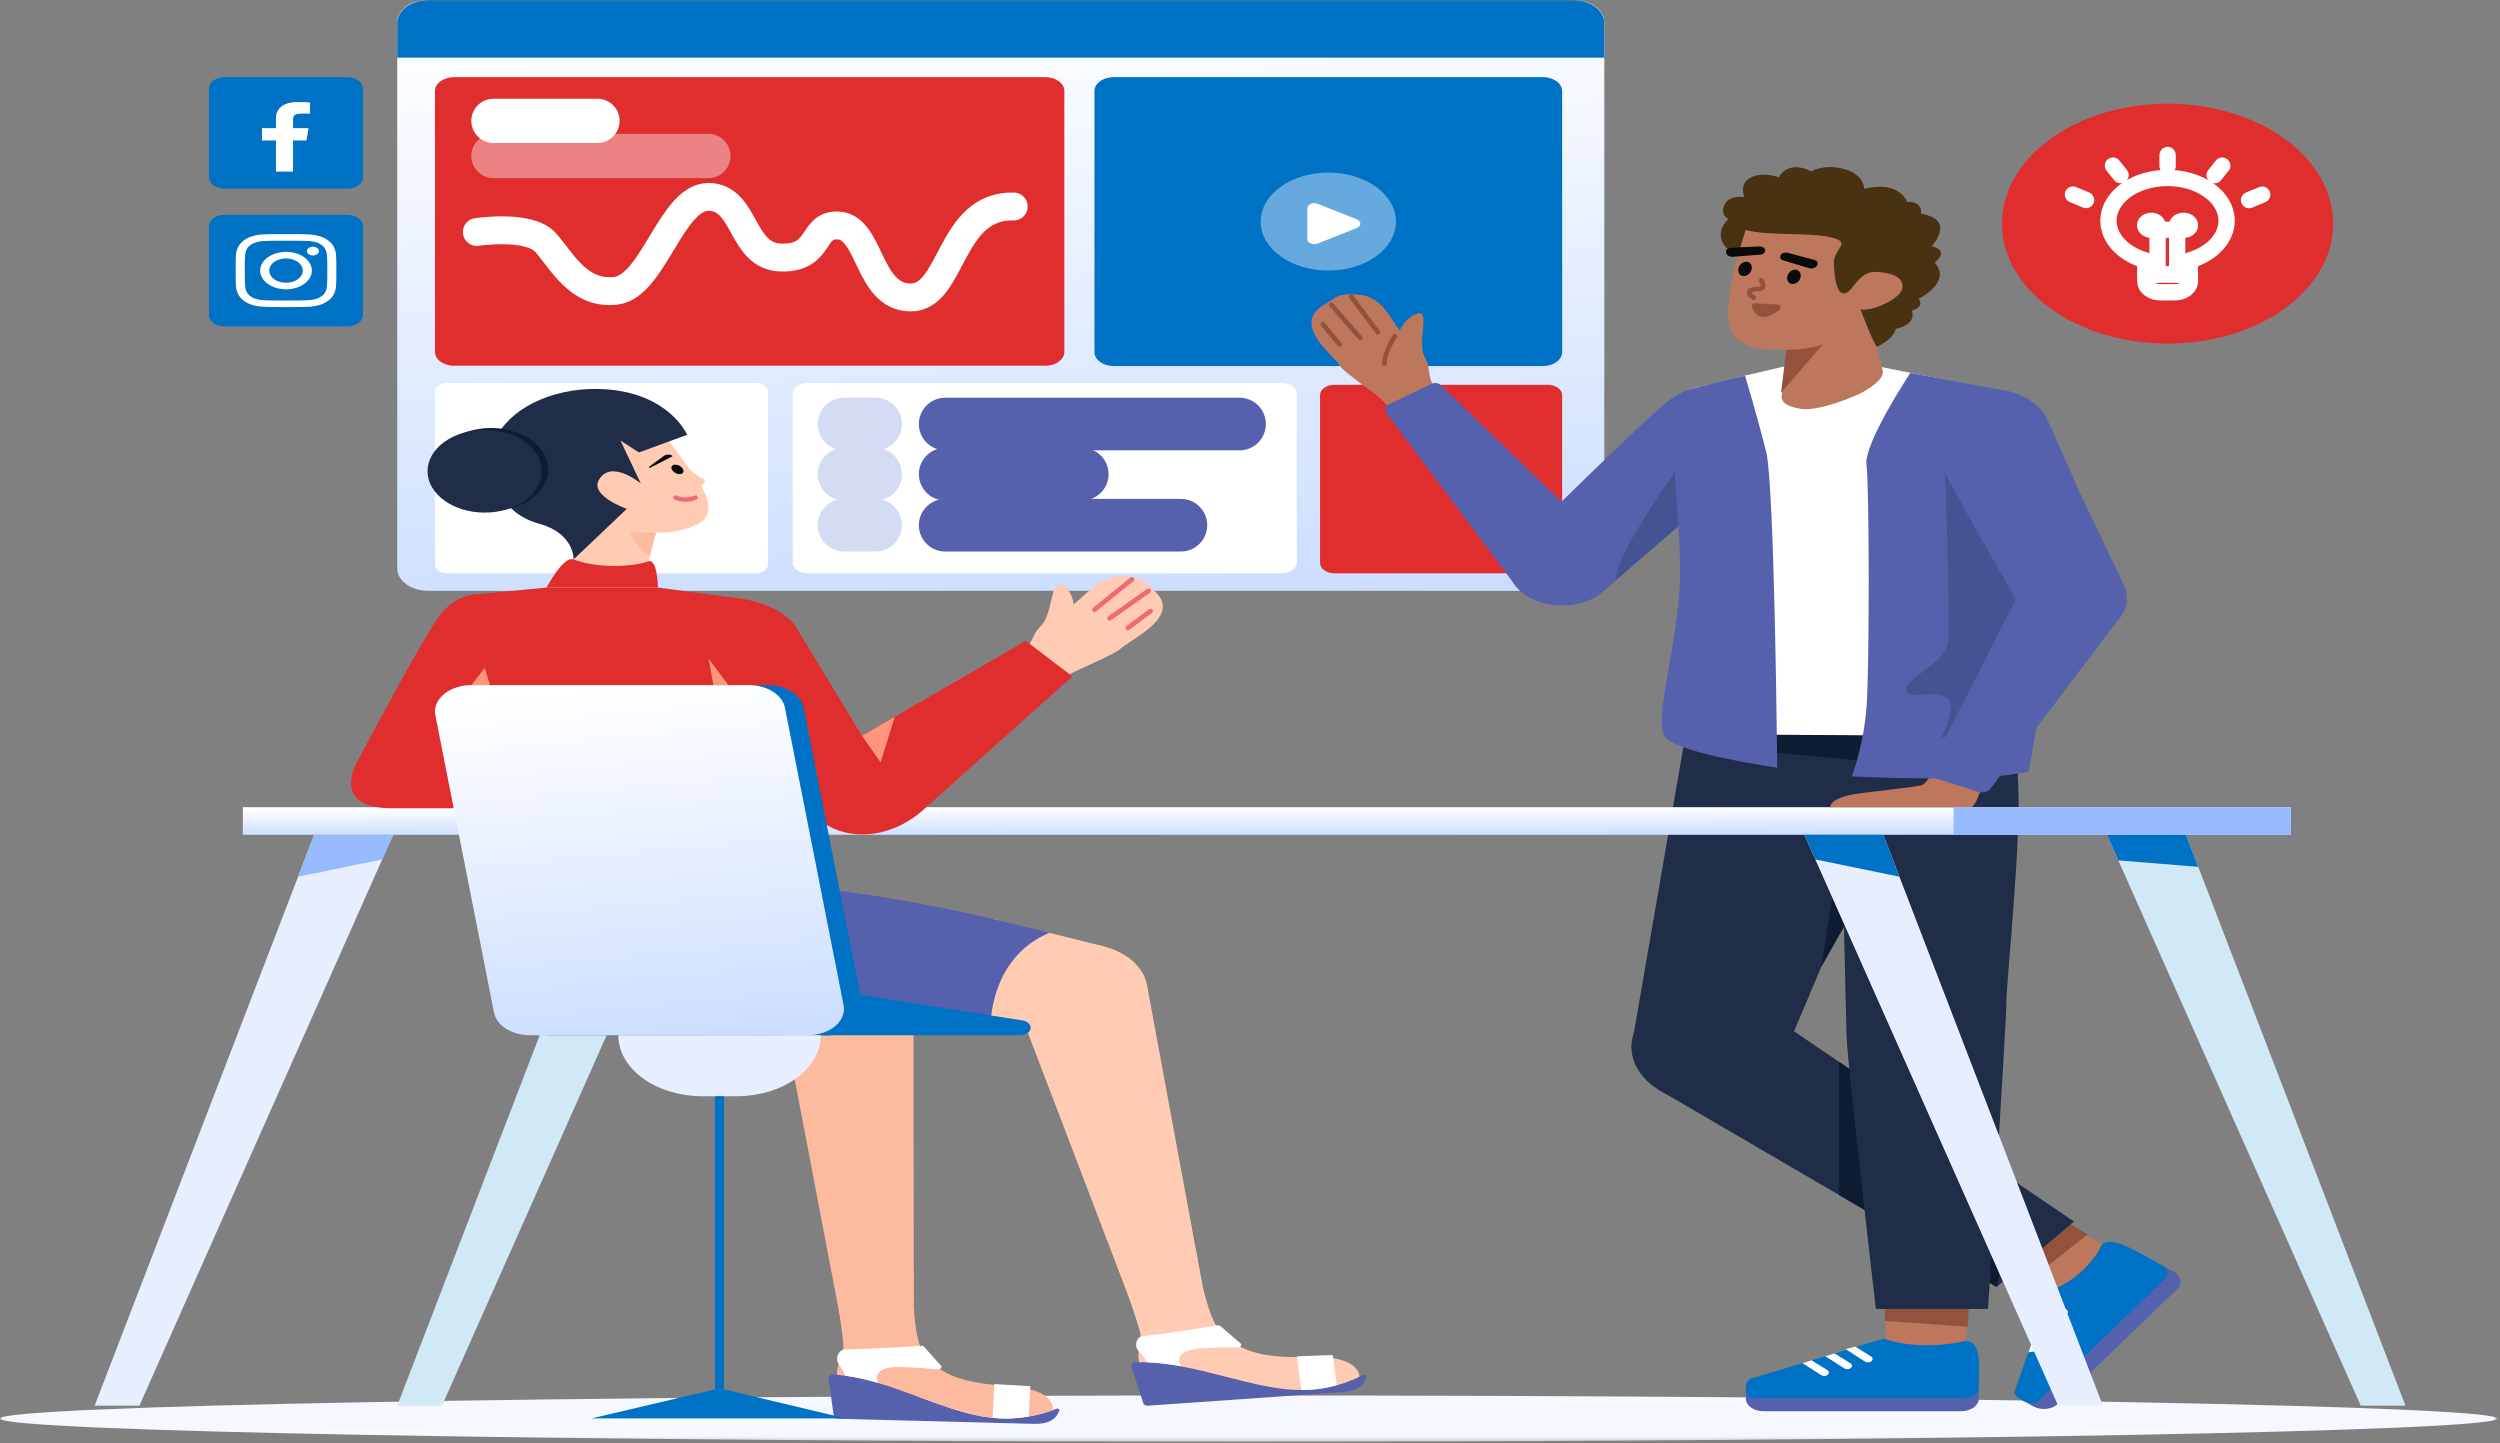 <svg width="570" height="329" viewBox="0 0 570 329" fill="none" xmlns="http://www.w3.org/2000/svg">
<rect x="0" y="0" width="570" height="329" fill="#808080" stroke="none"/>
<mask id="mask0_413_16022" style="mask-type:luminance" maskUnits="userSpaceOnUse" x="0" y="0" width="570" height="329">
<path d="M569.35 0H0V328.698H569.35V0Z" fill="white"/>
</mask>
<g mask="url(#mask0_413_16022)">
<path d="M284.674 328.698C441.897 328.698 569.35 326.34 569.35 323.43C569.35 320.521 441.897 318.162 284.674 318.162C127.453 318.162 0 320.521 0 323.43C0 326.34 127.453 328.698 284.674 328.698Z" fill="#F5F8FF"/>
<path d="M358.759 0H97.595C93.716 0 90.571 2.278 90.571 5.088V129.608C90.571 132.418 93.716 134.696 97.595 134.696H358.759C362.639 134.696 365.784 132.418 365.784 129.608V5.088C365.784 2.278 362.639 0 358.759 0Z" fill="url(#paint0_linear_413_16022)"/>
<path d="M352.901 87.729H304.239C302.434 87.729 300.971 88.789 300.971 90.096V128.347C300.971 129.655 302.434 130.715 304.239 130.715H352.901C354.706 130.715 356.169 129.655 356.169 128.347V90.096C356.169 88.789 354.706 87.729 352.901 87.729Z" fill="#E02E2E"/>
<path d="M172.325 87.326H101.942C100.413 87.326 99.174 88.224 99.174 89.331V128.71C99.174 129.817 100.413 130.715 101.942 130.715H172.325C173.853 130.715 175.092 129.817 175.092 128.71V89.331C175.092 88.224 173.853 87.326 172.325 87.326Z" fill="white"/>
<path d="M292.26 87.326H184.15C182.269 87.326 180.745 88.431 180.745 89.793V128.248C180.745 129.61 182.269 130.715 184.15 130.715H292.26C294.14 130.715 295.665 129.61 295.665 128.248V89.793C295.665 88.431 294.14 87.326 292.26 87.326Z" fill="white"/>
<path d="M351.8 17.592H253.907C251.494 17.592 249.538 19.009 249.538 20.757V80.291C249.538 82.039 251.494 83.456 253.907 83.456H351.8C354.213 83.456 356.169 82.039 356.169 80.291V20.757C356.169 19.009 354.213 17.592 351.8 17.592Z" fill="#0072C6"/>
<path d="M230.252 151.593C236.236 146.805 234.54 145.523 237.345 142.696C240.1 139.939 239.493 131.822 242.123 133.369C244.753 134.915 244.768 137.822 244.768 137.822C247.656 135.57 251.104 131.103 256.147 131.395C261.191 131.687 261.257 132.87 263.474 134.985C269.352 140.671 257.814 145.698 255.42 147.958C253.894 149.369 244.925 152.928 243.759 153.843L238.761 157.104L230.252 151.593Z" fill="#FFCCB3"/>
<path d="M249.538 139.006L258.073 132.105" stroke="#EF6A77" stroke-width="1.078" stroke-linecap="round"/>
<path d="M252.998 140.961L261.887 134.696" stroke="#EF6A77" stroke-width="1.078" stroke-linecap="round"/>
<path d="M257.144 143.176L262.307 139.344" stroke="#EF6A77" stroke-width="1.078" stroke-linecap="round"/>
<path d="M140.631 190.334L90.571 320.498H100.768L158.63 190.334H140.631Z" fill="#D1E8F7"/>
<path d="M140.631 190.334L136.956 199.89L156.136 195.945L158.63 190.334H140.631Z" fill="#0072C6"/>
<path d="M496.339 293.974L469.22 320.087C468.583 320.702 467.631 321.109 466.582 321.216C465.528 321.324 464.458 321.125 463.613 320.662L461.093 319.29L493.027 288.539L495.547 289.91C496.398 290.373 496.954 291.061 497.104 291.823C497.254 292.586 496.981 293.359 496.339 293.974Z" fill="#5661AE"/>
<path d="M470.761 278.683L480.535 284.439L470.605 295.541L459.579 289.447L470.761 278.683Z" fill="#BC775C"/>
<path d="M475.099 281.488L462.923 291.109L459.959 289.416L471.365 279.266L475.099 281.488Z" fill="#93523E" stroke="#93523E"/>
<path d="M479.224 283.725C479.224 283.725 476.48 290.719 467.433 294.302L459.263 317.437C459.526 318.765 461.575 319.618 462.934 319.934C463.233 320.002 463.554 320.001 463.854 319.931C464.153 319.862 464.41 319.726 464.597 319.544L493.589 291.63C494.07 291.164 494.284 290.579 494.183 290.001C494.076 289.424 493.664 288.898 493.027 288.539C490.497 287.1 486.607 284.932 484.927 284.188C482.322 283.037 480.471 282.771 479.224 283.725Z" fill="#0072C6"/>
<path d="M465.544 299.099L470.194 298.377C470.365 298.35 470.541 298.355 470.707 298.389C470.873 298.424 471.023 298.487 471.151 298.575C471.274 298.662 471.371 298.77 471.424 298.89C471.478 299.009 471.488 299.137 471.456 299.261C471.419 299.412 471.322 299.553 471.173 299.663C471.023 299.773 470.836 299.849 470.627 299.879L464.918 300.714L465.544 299.099Z" fill="white"/>
<path d="M464.448 302.765L469.07 302.034C469.241 302.008 469.418 302.012 469.584 302.047C469.749 302.081 469.905 302.145 470.028 302.232C470.156 302.32 470.247 302.428 470.301 302.547C470.354 302.667 470.365 302.795 470.338 302.918C470.301 303.07 470.199 303.21 470.049 303.321C469.905 303.431 469.712 303.507 469.503 303.537L463.875 304.383L464.448 302.765Z" fill="white"/>
<path d="M463.035 306.756L467.609 306.016C467.781 305.99 467.957 305.994 468.123 306.028C468.289 306.063 468.444 306.127 468.567 306.214C468.69 306.301 468.786 306.409 468.84 306.529C468.893 306.649 468.904 306.776 468.872 306.9C468.835 307.052 468.738 307.192 468.588 307.302C468.439 307.413 468.251 307.488 468.043 307.518L462.479 308.331L463.035 306.756Z" fill="white"/>
<path d="M377.822 248.251L455.219 293.418L472.874 278.514L405.203 232.528L377.822 248.251Z" fill="#1F2D49"/>
<path d="M419.335 242.131V272.478L455.219 293.418L460.371 270.017L419.335 242.131Z" fill="#0D1B33"/>
<path d="M384.69 165.216L371.968 238.699H407.538L438.436 165.584L384.69 165.216Z" fill="#1F2D49"/>
<path d="M415.232 220.495L421.206 184.04H435.895L415.232 220.495Z" fill="#0D1B33"/>
<path d="M447.162 321.758H402.05C400.987 321.758 399.967 321.452 399.216 320.908C398.465 320.363 398.042 319.625 398.042 318.855V316.574H451.169V318.855C451.169 319.625 450.746 320.363 449.997 320.908C449.243 321.452 448.226 321.758 447.162 321.758Z" fill="#5661AE"/>
<path d="M448.654 297.758L448.184 306.878L429.962 307.802L430.06 297.758H448.654Z" fill="#BC775C"/>
<path d="M448.173 301.958L430.235 300.692L430.321 297.959L448.376 298.459L448.173 301.958Z" fill="#93523E" stroke="#93523E"/>
<path d="M448.184 305.69C448.184 305.69 438.816 308.304 429.425 305.222L398.988 314.4C397.678 315.349 397.969 317.047 398.439 318.025C398.543 318.24 398.738 318.425 398.994 318.556C399.251 318.687 399.557 318.756 399.871 318.755H448.093C448.901 318.756 449.671 318.527 450.249 318.119C450.821 317.711 451.153 317.156 451.169 316.573C451.233 314.241 451.287 310.688 451.099 309.267C450.805 307.069 449.981 305.835 448.184 305.69Z" fill="#0072C6"/>
<path d="M422.995 307.011L426.586 309.268C426.717 309.351 426.818 309.456 426.881 309.573C426.943 309.69 426.965 309.817 426.944 309.942C426.922 310.067 426.859 310.186 426.759 310.289C426.66 310.392 426.526 310.475 426.372 310.532C426.182 310.602 425.967 310.629 425.757 310.609C425.545 310.589 425.347 310.524 425.188 310.422L420.837 307.619L422.995 307.011Z" fill="white"/>
<path d="M418.29 308.58L421.877 310.818C422.008 310.901 422.109 311.005 422.172 311.122C422.234 311.24 422.255 311.366 422.234 311.491C422.213 311.616 422.15 311.735 422.05 311.838C421.95 311.942 421.817 312.025 421.662 312.082C421.472 312.152 421.258 312.179 421.047 312.159C420.836 312.139 420.638 312.074 420.478 311.971L416.162 309.222L418.29 308.58Z" fill="white"/>
<path d="M413.04 310.163L416.605 312.365C416.736 312.448 416.837 312.552 416.9 312.669C416.962 312.787 416.983 312.914 416.962 313.039C416.941 313.163 416.878 313.282 416.778 313.386C416.678 313.489 416.545 313.572 416.39 313.629C416.2 313.699 415.986 313.726 415.775 313.706C415.564 313.686 415.366 313.621 415.207 313.518L410.967 310.788L413.04 310.163Z" fill="white"/>
<path d="M460.018 165.584C459.723 169.311 459.723 173.046 460.018 176.773C461.2 188.818 457.418 223.994 457.45 228.622C457.477 233.251 453.271 298.444 453.271 298.444H427.696C427.696 298.444 421.159 242.416 421.008 236.004C420.857 229.592 419.335 165.848 419.335 165.848L460.018 165.584Z" fill="#1F2D49"/>
<path d="M383.92 169.665L460.018 176.773V165.584L384.314 167.387L383.92 169.665Z" fill="#0D1B33"/>
<path d="M389.753 251.581C399.576 251.581 407.538 245.814 407.538 238.699C407.538 231.584 399.576 225.816 389.753 225.816C379.931 225.816 371.968 231.584 371.968 238.699C371.968 245.814 379.931 251.581 389.753 251.581Z" fill="#1F2D49"/>
<path d="M522.292 184.04H55.367V190.334H522.292V184.04Z" fill="url(#paint1_linear_413_16022)"/>
<path fill-rule="evenodd" clip-rule="evenodd" d="M279.424 313.873C272.525 312.107 265.414 310.286 258.859 310.624C258.71 310.631 258.567 310.662 258.437 310.713C258.307 310.764 258.194 310.836 258.106 310.922C258.018 311.008 257.956 311.107 257.926 311.212C257.896 311.317 257.898 311.426 257.931 311.53L260.677 319.931C260.733 320.104 260.874 320.256 261.074 320.36C261.274 320.463 261.518 320.511 261.763 320.494L306.334 317.376C309.62 317.147 311.206 315.737 311.441 313.794C311.448 313.728 311.427 313.661 311.383 313.602C311.339 313.543 311.272 313.496 311.19 313.464C311.109 313.432 311.017 313.418 310.925 313.423C310.833 313.428 310.745 313.453 310.671 313.494C305.753 316.165 299.587 317.336 293.492 316.757C289.091 316.347 284.311 315.123 279.424 313.873Z" fill="#5661AE"/>
<path fill-rule="evenodd" clip-rule="evenodd" d="M255.313 289.634C255.313 289.634 259.911 302.835 260.04 304.252C260.051 305.039 259.982 305.826 259.834 306.606C259.628 308.008 259.4 309.57 259.744 310.594C266.051 310.452 272.835 312.188 279.425 313.874C284.311 315.124 289.09 316.347 293.491 316.757C299.292 317.308 305.169 316.276 309.976 313.859C309.775 311.449 306.619 309.417 300.797 309.458C290.36 309.531 284.585 309.395 278.827 304.305C274.736 300.688 272.762 285.43 272.762 285.43L255.313 289.634Z" fill="#FFCCB3"/>
<path fill-rule="evenodd" clip-rule="evenodd" d="M277.496 302.197C275.573 302.523 267.923 303.795 260.458 304.675C259.008 304.847 258.548 307.016 259.644 308.095C260.4 308.892 261.066 309.732 261.634 310.607C264.235 310.718 266.813 311.024 269.326 311.52C268 309.462 269.418 308.115 272.152 307.628C274.311 307.244 279.52 307.178 282.217 307.171C282.366 307.171 282.51 307.14 282.635 307.081C282.759 307.023 282.858 306.94 282.92 306.843C282.981 306.745 283.003 306.637 282.982 306.53C282.962 306.424 282.899 306.324 282.803 306.243L278.264 302.381C278.172 302.302 278.051 302.243 277.915 302.21C277.78 302.178 277.635 302.174 277.496 302.197Z" fill="white"/>
<path fill-rule="evenodd" clip-rule="evenodd" d="M304.794 315.822C300.021 317.162 296.683 316.883 296.683 316.883L295.665 309.248L303.878 308.949L304.794 315.822Z" fill="white"/>
<path d="M250.971 236.373C258.888 234.653 263.381 228.61 261.006 222.876C258.632 217.141 250.289 213.887 242.372 215.607C234.455 217.327 229.962 223.37 232.337 229.104C234.711 234.839 243.054 238.093 250.971 236.373Z" fill="#FFCCB3"/>
<path d="M251.1 215.635L226.291 209.483L214.743 232.016L246.838 236.063L251.1 215.635Z" fill="#FFCCB3"/>
<path d="M261.506 224.551L274.101 292.722L257.763 296.816L233.066 232.09L261.506 224.551Z" fill="#FFCCB3"/>
<path fill-rule="evenodd" clip-rule="evenodd" d="M209.774 318.599C203.256 316.19 196.539 313.706 189.979 313.414C189.831 313.407 189.683 313.423 189.545 313.462C189.407 313.501 189.282 313.561 189.178 313.637C189.076 313.714 188.997 313.807 188.948 313.908C188.899 314.009 188.881 314.117 188.895 314.224L190.087 322.814C190.111 322.99 190.223 323.155 190.403 323.277C190.581 323.398 190.815 323.469 191.061 323.475L235.81 324.643C239.11 324.729 240.938 323.483 241.526 321.58C241.544 321.514 241.536 321.447 241.503 321.384C241.469 321.322 241.411 321.268 241.337 321.229C241.262 321.189 241.173 321.167 241.081 321.163C240.989 321.159 240.897 321.175 240.817 321.208C235.455 323.387 229.13 323.959 223.193 322.802C218.906 321.975 214.39 320.306 209.774 318.599Z" fill="#5661AE"/>
<path fill-rule="evenodd" clip-rule="evenodd" d="M190.286 292.269C190.286 292.269 192.441 305.794 192.311 307.211C192.178 307.992 191.967 308.765 191.678 309.524C191.219 310.894 190.708 312.421 190.862 313.469C197.14 313.931 203.548 316.3 209.774 318.601C214.39 320.307 218.905 321.975 223.192 322.802C228.843 323.903 234.856 323.44 240.061 321.505C240.301 319.096 237.543 316.78 231.763 316.264C221.405 315.34 215.704 314.654 210.924 309.058C207.527 305.082 208.348 289.768 208.348 289.768L190.286 292.269Z" fill="#FCBA9F"/>
<path fill-rule="evenodd" clip-rule="evenodd" d="M209.988 306.841C208.023 306.981 200.207 307.511 192.648 307.671C191.179 307.702 190.328 309.808 191.219 310.982C191.822 311.844 192.329 312.741 192.734 313.662C195.291 314.021 197.791 314.571 200.192 315.302C199.252 313.135 200.903 311.936 203.701 311.714C205.911 311.54 211.088 311.972 213.763 312.223C213.91 312.237 214.059 312.22 214.193 312.174C214.327 312.128 214.44 312.055 214.518 311.965C214.598 311.874 214.639 311.769 214.638 311.661C214.637 311.554 214.593 311.449 214.512 311.359L210.716 307.097C210.639 307.01 210.53 306.94 210.402 306.895C210.273 306.85 210.13 306.831 209.988 306.841Z" fill="white"/>
<path fill-rule="evenodd" clip-rule="evenodd" d="M234.567 322.956C229.591 323.827 226.333 323.233 226.333 323.233L226.714 315.566L234.91 316.055L234.567 322.956Z" fill="white"/>
<path d="M195.681 239.058C203.842 238.109 209.396 232.549 208.086 226.638C206.776 220.726 199.099 216.704 190.938 217.652C182.777 218.601 177.223 224.162 178.533 230.073C179.843 235.984 187.52 240.007 195.681 239.058Z" stroke="#0072C6" stroke-width="1.097" stroke-miterlimit="10"/>
<path d="M208.277 228.345L208.348 297.124L191.408 299.622L178.712 233.102L208.277 228.345Z" fill="#FCBA9F"/>
<path d="M163.931 203.233C163.931 203.233 159.377 219.378 165.345 226.124C172.901 234.664 182.141 235.971 188.97 236.063L225.864 233.758C225.864 233.758 225.62 218.393 239.285 212.653C239.285 212.653 183.282 197.682 163.931 203.233Z" fill="#5661AE"/>
<path d="M149.729 120.869L146.798 131.711L129.836 130.877L133.086 119.353L149.729 120.869Z" fill="#FFCCB3"/>
<path d="M149.558 121.5L148.135 126.766C148.135 126.766 144.237 124.36 143.484 120.604L149.558 121.5Z" fill="#FCBA9F"/>
<path d="M124.607 133.959C124.607 133.959 128.471 126.658 130.776 127.545C136.255 129.652 144.259 129.261 147.802 127.995C149.926 127.236 150.006 133.959 150.006 133.959H124.607Z" fill="#E02E2E"/>
<path d="M124.607 133.959L108.331 135.539C107.884 135.582 107.478 135.75 107.2 136.007C106.921 136.263 106.792 136.588 106.839 136.913L118.203 215.004L176.518 210.857L169.301 136.548L150.006 133.959H124.607Z" fill="#E02E2E"/>
<path d="M166.105 156.21L161.557 150.218L162.676 156.21H166.105Z" fill="#FF967C"/>
<path d="M168.289 136.412C174.438 137.095 179.593 140.063 181.315 142.656L196.527 167.758L233.882 146.119L244.501 154.22L210.923 184.269C204.17 190.71 192.489 193.361 184.534 184.961L171.824 170.5L168.289 136.412Z" fill="#E02E2E"/>
<path d="M196.527 167.757L200.777 173.809L204.012 163.421L196.527 167.757Z" fill="#FF967C"/>
<path d="M108.455 135.527C108.455 135.527 104.063 135.47 100.37 140.151C96.677 144.832 81.722 173.184 81.722 173.184C81.722 173.184 74.891 183.882 88.739 184.284H117.726L108.455 135.527Z" fill="#E02E2E"/>
<path d="M111.726 156.21L110.513 152.284L107.459 156.21H111.726Z" fill="#FF967C"/>
<path d="M188.411 236.036H125.104C123.111 236.036 121.183 235.515 119.677 234.569C118.171 233.623 117.186 232.315 116.905 230.885L103.526 163.059C103.358 162.208 103.445 161.34 103.78 160.516C104.115 159.691 104.691 158.928 105.468 158.279C106.246 157.63 107.207 157.109 108.287 156.752C109.366 156.395 110.539 156.21 111.726 156.21H175.033C177.026 156.21 178.953 156.731 180.46 157.678C181.966 158.623 182.95 159.932 183.232 161.361L196.611 229.188C196.779 230.039 196.692 230.906 196.357 231.731C196.022 232.555 195.446 233.318 194.668 233.967C193.891 234.617 192.93 235.138 191.85 235.495C190.771 235.851 189.597 236.036 188.411 236.036Z" fill="#0072C6"/>
<path d="M184.144 236.036H232.626C233.042 236.036 233.451 235.956 233.811 235.805C234.171 235.653 234.469 235.436 234.676 235.174C234.882 234.912 234.989 234.616 234.986 234.314C234.983 234.012 234.87 233.717 234.659 233.457C234.493 233.254 234.272 233.078 234.009 232.94C233.745 232.803 233.445 232.706 233.127 232.656L193.88 226.476L184.144 236.036Z" fill="#0072C6"/>
<path d="M184.143 236.036H120.837C118.843 236.036 116.916 235.515 115.41 234.569C113.904 233.623 112.919 232.315 112.637 230.885L99.259 163.059C99.091 162.208 99.178 161.34 99.513 160.516C99.848 159.691 100.424 158.928 101.201 158.279C101.979 157.63 102.94 157.109 104.02 156.752C105.099 156.395 106.272 156.21 107.458 156.21H170.765C172.759 156.21 174.686 156.731 176.192 157.678C177.698 158.623 178.683 159.932 178.965 161.361L192.343 229.188C192.511 230.039 192.425 230.906 192.09 231.731C191.754 232.555 191.179 233.318 190.401 233.967C189.623 234.617 188.663 235.138 187.583 235.495C186.503 235.851 185.33 236.036 184.143 236.036Z" fill="url(#paint2_linear_413_16022)"/>
<path d="M442.689 173.701C442.689 173.701 439.271 178.38 438.436 178.916C437.607 179.453 423.867 180.681 421.206 181.371C418.546 182.061 417.275 183.105 417.275 184.04H449.569C449.569 184.04 450.404 183.476 451.008 181.677C451.608 179.879 452.662 179.117 452.662 179.117L442.689 173.701Z" fill="#BC775C"/>
<path d="M396.27 99.997C398.394 92.403 393.399 92.599 391.737 91.391C391.737 91.391 385.501 87.666 380.749 91.138C375.72 94.811 346.89 123.34 346.89 123.34L364.929 135.357L368.319 132.426L377.103 124.839L386.497 116.729L387.664 115.806L400.338 105.408C400.338 105.408 395.069 103.996 396.27 99.997Z" fill="#5661AE"/>
<path d="M403.814 101.292C406.246 96.033 402.332 90.342 395.072 88.581C387.811 86.82 379.955 89.655 377.523 94.913C375.091 100.172 379.006 105.863 386.266 107.624C393.526 109.386 401.383 106.55 403.814 101.292Z" fill="#5661AE"/>
<path d="M387.498 115.765C387.862 114.178 388.59 111.003 389.372 108.11L393.535 94.106C393.535 94.106 382.356 106.073 377.207 114.408C373.393 120.654 368.969 127.02 368.237 132.406L377.019 124.818L386.414 116.709L387.498 115.765Z" fill="#465393"/>
<path d="M328.871 91.221C324.585 85.558 326.645 84.597 324.821 81.375C323.025 78.231 326.214 70.437 323.161 71.499C320.107 72.562 319.163 75.386 319.163 75.386C317.074 72.71 315.151 67.787 310.151 67.223C305.152 66.66 304.709 67.8 301.875 69.484C294.336 74.027 303.949 80.855 305.554 83.456C306.587 85.085 314.172 90.055 315.012 91.14L318.83 95.152L328.871 91.221Z" fill="#BC775C"/>
<path d="M314.143 75.738L308.051 67.59" stroke="#93523E" stroke-width="1.078" stroke-linecap="round"/>
<path d="M310.151 77.057L303.511 69.469" stroke="#93523E" stroke-width="1.078" stroke-linecap="round"/>
<path d="M305.409 78.515L301.614 73.92" stroke="#93523E" stroke-width="1.078" stroke-linecap="round"/>
<path d="M315.648 82.91C315.68 80.089 318.017 76.675 318.017 76.675" stroke="#93523E" stroke-width="1.078" stroke-linecap="round"/>
<path d="M365.081 123.113L328.4 87.729C328.166 87.521 327.834 87.383 327.468 87.342C327.102 87.301 326.728 87.359 326.419 87.506L316.813 92.107C316.357 92.331 316.032 92.67 315.901 93.058C315.771 93.446 315.843 93.855 316.106 94.206L345.605 133.611L365.081 123.113Z" fill="#5661AE"/>
<path d="M356.169 138.057C362.953 138.057 368.453 134.074 368.453 129.16C368.453 124.246 362.953 120.262 356.169 120.262C349.385 120.262 343.885 124.246 343.885 129.16C343.885 134.074 349.385 138.057 356.169 138.057Z" fill="#5661AE"/>
<path d="M407.494 83.393C407.494 83.393 389.585 87.519 386.051 88.59C382.518 89.66 382.282 93.943 382.046 96.977C381.881 99.102 385.194 134.004 385.411 154.217C385.458 158.536 384.346 161.276 383.632 163.676C382.918 166.076 383.632 167.382 383.632 167.382L460.371 167.88C460.371 167.88 458.07 97.648 457.6 95.15C457.129 92.652 460.831 90.5 456.819 89.243L427.515 83.393H407.494Z" fill="white"/>
<path d="M397.865 85.645C397.865 85.645 400.788 95.333 402.704 103.087C404.62 110.84 405.203 175.026 405.203 175.026C405.203 175.026 382.779 171.868 379.741 168.137C376.704 164.405 382.555 147.64 383.01 132.406C383.466 117.172 379.039 93.532 383.687 89.43C383.687 89.43 384.879 88.575 397.865 85.645Z" fill="#5661AE"/>
<path d="M435.552 85.023C435.552 85.023 424.913 101.08 425.563 105.974C426.215 110.868 426.251 152.603 425.563 161.317C425.137 166.617 424.022 171.878 422.234 177.027C422.234 177.027 451.26 178.516 462.473 175.973C462.473 175.973 467.802 151.693 464.303 143.019C460.81 134.345 458.14 89.266 458.14 89.266L435.552 85.023Z" fill="#5661AE"/>
<path d="M443.406 106.601C443.406 106.601 444.492 135.701 444.267 145.401C444.128 151.445 434.584 154.005 434.557 157.505C434.541 159.575 442.09 157.151 444.128 159.292C446.161 161.432 442.684 168.137 442.684 168.137L460.371 167.88L467.46 142.975L452.528 105.103L443.406 106.601Z" fill="#465393"/>
<path d="M407.862 76.906L406.201 90.468C406.201 90.468 405.758 92.575 410.809 93.241C414.82 93.77 423.155 90.357 425.036 89.232C429.218 86.733 429.604 85.22 429.162 84.062C428.529 82.402 426.461 70.707 426.461 70.707L407.862 76.906Z" fill="#BC775C"/>
<path d="M406.771 88.005L407.795 79.646L416.71 76.457L406.771 88.005Z" fill="#93523E" stroke="#93523E"/>
<path d="M397.952 51.239C397.952 51.239 394.537 62.319 394.082 69.865C393.624 77.478 397.38 78.928 402.036 79.496C405.709 79.945 411.422 79.977 415.015 78.678C421.566 76.308 432.321 70.557 433.728 69.442C435.911 67.714 435.761 60.009 427.435 58.104C421.381 56.718 405.943 44.951 397.952 51.239Z" fill="#BC775C"/>
<path d="M397.986 52.42C402.952 53.83 412.3 52.904 417.434 54.111C422.562 55.321 417.896 56.599 418.119 60.187C418.263 62.511 418.507 66.951 420.476 66.893C422.445 66.834 423.605 61.791 427.757 61.983C431.908 62.179 433.866 63.463 433.774 65.386C433.685 67.306 430.701 68.979 428.348 69.867C425.402 70.972 424.186 70.509 424.186 70.509C424.186 70.509 427.502 79.352 428.002 79.002C428.002 79.002 431.579 77.54 432.224 74.98C432.224 74.98 436.97 74.235 435.921 70.797C435.921 70.797 438.875 70.11 437.473 68.119C437.473 68.119 445.113 64.398 441.132 59.845C441.132 59.845 444.754 57.227 440.426 56.12C440.426 56.12 446.161 50.05 438.003 48.757C438.003 48.757 438.548 45.9 434.814 46.009C434.814 46.009 433.184 41.095 425.035 43.033C424.996 42.049 424.548 41.097 423.749 40.301C422.949 39.505 421.836 38.902 420.556 38.572C415.941 37.226 412.937 39.079 412.937 39.079C412.937 39.079 408.094 36.217 405.544 40.413C405.544 40.413 401.881 39.056 399.134 40.498C396.384 41.934 397.721 44.945 397.721 44.945C397.721 44.945 394.578 44.412 393.431 46.297C391.811 48.951 394.086 49.918 394.086 49.918C394.086 49.918 388.968 54.3 396.165 58.45L397.986 52.42Z" fill="#493212"/>
<path d="M410.485 63.359C410.755 62.462 410.317 61.632 409.506 61.504C408.695 61.376 407.82 61.998 407.55 62.894C407.279 63.79 407.717 64.621 408.528 64.749C409.338 64.877 410.214 64.255 410.485 63.359Z" fill="#080B09"/>
<path d="M399.332 61.539C399.602 60.643 399.165 59.813 398.354 59.685C397.543 59.556 396.667 60.179 396.397 61.075C396.127 61.971 396.564 62.801 397.375 62.93C398.185 63.058 399.062 62.436 399.332 61.539Z" fill="#080B09"/>
<path d="M401.537 63.919C401.537 63.919 402.922 65.851 400.92 65.88C399.008 65.861 397.894 66.674 399.823 67.851" stroke="#93523E" stroke-width="1.078" stroke-linecap="round"/>
<path d="M400.119 69.638L400.127 69.638L400.136 69.639C401.322 69.7 403.691 69.824 405.265 69.925H405.268C405.314 69.928 405.358 69.939 405.396 69.959C405.433 69.979 405.462 70.005 405.48 70.036C405.498 70.067 405.504 70.1 405.498 70.133C405.491 70.165 405.474 70.195 405.446 70.22C405.1 70.497 404.644 70.825 404.137 71.109C403.625 71.395 403.079 71.625 402.553 71.717C402.039 71.806 401.553 71.763 401.119 71.51C400.672 71.25 400.244 70.749 399.924 69.867L399.919 69.852L399.91 69.838C399.896 69.815 399.89 69.789 399.895 69.763C399.898 69.738 399.912 69.714 399.933 69.693C399.955 69.673 399.983 69.657 400.016 69.647C400.048 69.637 400.084 69.634 400.119 69.638Z" fill="#93523E" stroke="#93523E"/>
<path d="M414.371 60.406L414.26 60.568C414.126 60.815 413.864 61.014 413.529 61.121C413.194 61.228 412.815 61.235 412.474 61.14L406.662 59.398C406.376 59.322 406.14 59.17 406 58.974C405.861 58.778 405.827 58.551 405.908 58.339C405.949 58.206 406.027 58.082 406.14 57.974C406.252 57.865 406.394 57.776 406.558 57.71C406.721 57.645 406.902 57.605 407.088 57.594C407.274 57.583 407.461 57.6 407.637 57.646L413.56 59.226C413.722 59.263 413.872 59.323 414.001 59.403C414.13 59.483 414.235 59.581 414.311 59.691C414.387 59.801 414.431 59.922 414.441 60.044C414.452 60.167 414.427 60.29 414.371 60.406Z" fill="#080B09"/>
<path d="M394.761 56.487L401.059 56.18C401.246 56.172 401.432 56.193 401.606 56.242C401.781 56.291 401.938 56.366 402.07 56.462C402.201 56.558 402.303 56.673 402.369 56.8C402.434 56.927 402.461 57.062 402.449 57.197C402.444 57.418 402.324 57.629 402.113 57.789C401.903 57.948 401.617 58.045 401.313 58.06L395.059 58.545C394.695 58.566 394.333 58.483 394.054 58.312C393.775 58.141 393.6 57.897 393.568 57.633L393.525 57.454C393.515 57.331 393.54 57.208 393.597 57.093C393.655 56.977 393.744 56.871 393.86 56.78C393.975 56.69 394.115 56.618 394.27 56.567C394.424 56.517 394.592 56.49 394.761 56.487Z" fill="#080B09"/>
<path d="M458.718 96.244C450.811 91.023 448.478 94.227 446.194 94.64C446.194 94.64 438.581 96.601 440.25 101.337C442.015 106.349 460.992 138.923 460.992 138.923L484.938 134.817L482.766 130.274L478.293 120.918L473.516 110.913L473.018 109.713L467.214 96.496C467.214 96.496 462.837 99.045 458.718 96.244Z" fill="#5661AE"/>
<path d="M462.613 106.379C468.428 102.773 469.107 96.434 464.127 92.221C459.146 88.008 450.393 87.517 444.578 91.123C438.762 94.73 438.083 101.069 443.064 105.282C448.045 109.495 456.792 109.986 462.613 106.379Z" fill="#5661AE"/>
<path d="M460.81 134.345L439.629 175.85C439.517 176.105 439.538 176.381 439.688 176.626C439.838 176.871 440.105 177.067 440.448 177.177L450.987 180.53C451.495 180.687 452.068 180.701 452.587 180.571C453.106 180.44 453.544 180.174 453.806 179.824L483.547 140.514L460.81 134.345Z" fill="#5661AE"/>
<path d="M472.654 145.392C479.438 145.392 484.938 141.408 484.938 136.494C484.938 131.58 479.438 127.596 472.654 127.596C465.871 127.596 460.371 131.58 460.371 136.494C460.371 141.408 465.871 145.392 472.654 145.392Z" fill="#5661AE"/>
<path d="M140.973 236.036H187.124C187.124 239.724 185.102 243.261 181.502 245.869C177.901 248.477 173.018 249.942 167.927 249.942H160.171C155.08 249.942 150.196 248.477 146.596 245.869C142.996 243.261 140.973 239.724 140.973 236.036Z" fill="#E7EFFF"/>
<path d="M165.073 249.942H163.024V316.785H165.073V249.942Z" fill="#0072C6"/>
<path d="M163.025 316.785L134.893 323.388H192.768L165.074 316.785H163.025Z" fill="#0072C6"/>
<path d="M71.639 190.334L21.58 320.498H31.777L89.638 190.334H71.639Z" fill="#E7EFFF"/>
<path d="M71.639 190.334L67.964 199.89L87.144 195.945L89.638 190.334H71.639Z" fill="#96BAFD"/>
<path d="M498.388 190.334L548.448 320.498H538.251L480.385 190.334H498.388Z" fill="#D1E8F7"/>
<path d="M498.388 190.334L501.197 197.64L482.98 196.166L480.385 190.334H498.388Z" fill="#0072C6"/>
<path d="M150.499 97.886C150.499 97.886 157.23 106.684 159.565 110.315C161.899 113.946 162.698 117.863 158.809 119.665C153.519 122.119 147.665 121.574 141.357 121.063C135.895 120.621 129.052 109.49 129.89 106.758C130.729 104.025 140.226 93.063 150.499 97.886Z" fill="#FFCCB3"/>
<path d="M155.517 107.97C156.008 107.683 155.932 107.026 155.348 106.503C154.764 105.98 153.893 105.788 153.403 106.075C152.913 106.362 152.989 107.019 153.573 107.542C154.156 108.066 155.027 108.257 155.517 107.97Z" fill="#080B09"/>
<path d="M148.266 106.632L153.402 103.987C153.277 103.881 153.123 103.796 152.949 103.737C152.775 103.677 152.587 103.645 152.394 103.641C152.202 103.638 152.012 103.664 151.834 103.717C151.657 103.77 151.497 103.85 151.365 103.95L147.962 106.449C147.841 106.52 148.085 106.739 148.266 106.632Z" fill="#080B09"/>
<path d="M158.593 113.43C157.904 113.741 157.108 113.906 156.296 113.906C155.484 113.906 154.688 113.741 153.998 113.43" stroke="#EF6A77" stroke-miterlimit="10" stroke-linecap="round"/>
<path d="M145.671 103.163L156.669 99.134C156.669 99.134 152.68 89.738 138.07 88.756C127.351 88.036 117.389 92.316 113.528 99.003C109.667 105.69 112.968 116.708 122.76 119.353C131.042 121.59 130.776 127.545 130.776 127.545L142.903 116.025C142.903 116.025 134.513 113.069 136.525 109.46C139.252 104.567 146.107 110.223 146.107 110.223L141.469 100.446L145.671 103.163Z" fill="#1F2D49"/>
<path d="M157.294 107.022C157.294 107.022 159.128 108.753 160.238 109.088C161.348 109.422 160.354 110.651 159.615 110.822C158.875 110.993 156.872 107.84 157.294 107.022Z" fill="#FFCCB3"/>
<path d="M111.954 116.462C119.151 116.462 124.985 112.236 124.985 107.023C124.985 101.81 119.151 97.584 111.954 97.584C104.757 97.584 98.922 101.81 98.922 107.023C98.922 112.236 104.757 116.462 111.954 116.462Z" fill="#0D1B33"/>
<path d="M110.512 116.876C117.71 116.876 123.544 112.651 123.544 107.437C123.544 102.224 117.71 97.998 110.512 97.998C103.316 97.998 97.481 102.224 97.481 107.437C97.481 112.651 103.316 116.876 110.512 116.876Z" fill="#1F2D49"/>
<path d="M238.329 17.592H103.515C101.118 17.592 99.174 19 99.174 20.737V80.249C99.174 81.985 101.118 83.393 103.515 83.393H238.329C240.726 83.393 242.67 81.985 242.67 80.249V20.737C242.67 19 240.726 17.592 238.329 17.592Z" fill="#E02E2E"/>
<path d="M192.428 96.676H199.636" stroke="#D4DCF4" stroke-width="12" stroke-miterlimit="10" stroke-linecap="round"/>
<path d="M215.501 96.676H282.62" stroke="#5661AE" stroke-width="12" stroke-miterlimit="10" stroke-linecap="round"/>
<path d="M192.428 108.111H199.636" stroke="#D4DCF4" stroke-width="12" stroke-miterlimit="10" stroke-linecap="round"/>
<path d="M215.501 108.111H246.751" stroke="#5661AE" stroke-width="12" stroke-miterlimit="10" stroke-linecap="round"/>
<path d="M192.428 119.746H199.636" stroke="#D4DCF4" stroke-width="12" stroke-miterlimit="10" stroke-linecap="round"/>
<path d="M215.501 119.746H269.243" stroke="#5661AE" stroke-width="12" stroke-miterlimit="10" stroke-linecap="round"/>
<path d="M108.716 52.895C108.716 52.895 120.596 51.082 124.364 55.267C128.132 59.452 131.9 67.313 140.442 66.294C148.982 65.275 153.105 44.713 161.645 44.895C170.186 45.077 168.828 58.542 178.122 58.724C187.417 58.906 184.826 51.199 191.032 51.409C198.56 51.665 197.716 67.64 207.513 67.822C217.31 68.004 216.305 46.715 231.126 47.079" stroke="white" stroke-width="6.357" stroke-miterlimit="10" stroke-linecap="round"/>
<path d="M112.505 27.553H136.223" stroke="white" stroke-width="10.083" stroke-miterlimit="10" stroke-linecap="round"/>
<path opacity="0.4" d="M112.505 35.571H161.521" stroke="white" stroke-width="10.083" stroke-miterlimit="10" stroke-linecap="round"/>
<path opacity="0.4" d="M302.854 61.693C311.369 61.693 318.273 56.692 318.273 50.524C318.273 44.356 311.369 39.355 302.854 39.355C294.337 39.355 287.434 44.356 287.434 50.524C287.434 56.692 294.337 61.693 302.854 61.693Z" fill="white"/>
<path d="M298.083 47.449V54.538C298.083 54.734 298.154 54.928 298.288 55.098C298.423 55.269 298.616 55.412 298.849 55.512C299.082 55.612 299.348 55.666 299.619 55.67C299.891 55.673 300.158 55.626 300.396 55.531L309.343 51.987C309.589 51.889 309.794 51.746 309.937 51.571C310.08 51.396 310.155 51.197 310.155 50.994C310.155 50.79 310.08 50.591 309.937 50.416C309.794 50.241 309.589 50.098 309.343 50L300.396 46.456C300.158 46.362 299.89 46.314 299.619 46.317C299.348 46.321 299.082 46.375 298.849 46.475C298.616 46.575 298.423 46.718 298.288 46.889C298.154 47.059 298.083 47.252 298.083 47.449Z" fill="white"/>
<path d="M97.812 0H358.542C360.463 0 362.305 0.553 363.663 1.536C365.021 2.52 365.784 3.854 365.784 5.245V13.147H90.571V5.245C90.571 3.854 91.334 2.52 92.692 1.536C94.05 0.553 95.892 0 97.812 0Z" fill="#0072C6"/>
<path d="M522.292 184.04H445.423V190.334H522.292V184.04Z" fill="#96BAFD"/>
<path d="M429.395 190.334L479.454 320.498H469.257L411.396 190.334H429.395Z" fill="#E7EFFF"/>
<path d="M429.395 190.334L433.07 199.89L413.89 195.945L411.396 190.334H429.395Z" fill="#0072C6"/>
<path d="M494.21 78.345C515.064 78.345 531.97 66.1 531.97 50.994C531.97 35.887 515.064 23.641 494.21 23.641C473.35 23.641 456.444 35.887 456.444 50.994C456.444 66.1 473.35 78.345 494.21 78.345Z" fill="#E02E2E"/>
<path d="M507.665 50.329C507.665 48.56 507.001 46.824 505.744 45.307C504.487 43.79 502.684 42.55 500.528 41.718C498.372 40.887 495.943 40.496 493.503 40.587C491.064 40.678 488.704 41.248 486.682 42.235C484.654 43.223 483.039 44.591 482.001 46.194C480.963 47.796 480.551 49.572 480.802 51.332C481.054 53.092 481.958 54.769 483.424 56.184C484.89 57.599 486.864 58.699 489.127 59.365V62.566H499.271V59.365C501.753 58.634 503.877 57.384 505.37 55.774C506.868 54.165 507.665 52.269 507.665 50.329Z" stroke="white" stroke-width="3.718" stroke-linecap="round" stroke-linejoin="round"/>
<path d="M489.127 62.566H499.308V64.136C499.308 64.801 498.944 65.439 498.291 65.909C497.644 66.379 496.761 66.644 495.846 66.644H492.588C491.668 66.644 490.791 66.379 490.138 65.909C489.491 65.439 489.127 64.801 489.127 64.136V62.566Z" stroke="white" stroke-width="3.718" stroke-linecap="round" stroke-linejoin="round"/>
<path d="M491.925 62.566V51.368C491.925 51.1 491.775 50.843 491.513 50.654C491.251 50.464 490.898 50.357 490.529 50.357H490.486C490.117 50.357 489.758 50.464 489.502 50.654C489.239 50.843 489.09 51.1 489.09 51.368C489.09 51.501 489.127 51.632 489.197 51.755C489.266 51.877 489.368 51.989 489.502 52.083C489.63 52.176 489.785 52.251 489.951 52.302C490.122 52.352 490.304 52.378 490.486 52.378H497.912C498.094 52.378 498.276 52.352 498.447 52.302C498.613 52.251 498.768 52.176 498.896 52.083C499.03 51.989 499.132 51.877 499.201 51.755C499.271 51.632 499.308 51.501 499.308 51.368C499.308 51.1 499.158 50.843 498.896 50.654C498.634 50.464 498.281 50.357 497.912 50.357H497.789C497.42 50.357 497.066 50.464 496.804 50.654C496.542 50.843 496.392 51.1 496.392 51.368V62.566" stroke="white" stroke-width="3.718" stroke-linecap="round" stroke-linejoin="round"/>
<path d="M494.215 35.343V37.847" stroke="white" stroke-width="3.718" stroke-linecap="round" stroke-linejoin="round"/>
<path d="M481.755 37.755L483.483 39.923" stroke="white" stroke-width="3.718" stroke-linecap="round" stroke-linejoin="round"/>
<path d="M472.633 44.355L475.624 45.607" stroke="white" stroke-width="3.718" stroke-linecap="round" stroke-linejoin="round"/>
<path d="M515.781 44.377L512.79 45.628" stroke="white" stroke-width="3.718" stroke-linecap="round" stroke-linejoin="round"/>
<path d="M506.67 37.767L504.942 39.935" stroke="white" stroke-width="3.718" stroke-linecap="round" stroke-linejoin="round"/>
<path d="M79.215 17.592H51.199C49.243 17.592 47.657 18.741 47.657 20.158V40.45C47.657 41.867 49.243 43.016 51.199 43.016H79.215C81.171 43.016 82.756 41.867 82.756 40.45V20.158C82.756 18.741 81.171 17.592 79.215 17.592Z" fill="#0072C6"/>
<path d="M79.215 48.981H51.199C49.243 48.981 47.657 50.13 47.657 51.546V71.839C47.657 73.256 49.243 74.404 51.199 74.404H79.215C81.171 74.404 82.756 73.256 82.756 71.839V51.546C82.756 50.13 81.171 48.981 79.215 48.981Z" fill="#0072C6"/>
<path d="M76.628 58.266C76.61 57.577 76.429 56.894 76.095 56.248C75.799 55.696 75.347 55.194 74.769 54.775C74.19 54.356 73.497 54.029 72.734 53.814C71.843 53.573 70.9 53.442 69.949 53.428C68.719 53.386 68.329 53.376 65.211 53.376C62.093 53.376 61.703 53.386 60.478 53.425C59.526 53.438 58.584 53.569 57.693 53.811C56.93 54.025 56.237 54.352 55.658 54.772C55.08 55.191 54.628 55.693 54.332 56.245C53.998 56.891 53.818 57.573 53.799 58.263C53.74 59.154 53.727 59.436 53.727 61.694C53.727 63.953 53.74 64.235 53.794 65.122C53.813 65.812 53.993 66.495 54.328 67.141C54.624 67.693 55.075 68.195 55.654 68.614C56.232 69.033 56.925 69.36 57.688 69.574C58.58 69.816 59.522 69.947 60.474 69.961C61.699 70 62.089 70.01 65.207 70.01C68.325 70.01 68.715 70 69.94 69.961C70.892 69.947 71.834 69.817 72.725 69.574C73.489 69.361 74.182 69.034 74.76 68.615C75.339 68.195 75.79 67.693 76.086 67.141C76.42 66.495 76.6 65.812 76.62 65.122C76.673 64.235 76.687 63.953 76.687 61.694C76.687 59.436 76.682 59.154 76.628 58.266ZM74.56 65.058C74.553 65.585 74.419 66.107 74.166 66.601C73.974 66.96 73.681 67.285 73.306 67.558C72.93 67.83 72.48 68.042 71.986 68.18C71.303 68.364 70.582 68.46 69.855 68.466C68.643 68.505 68.28 68.515 65.216 68.515C62.152 68.515 61.784 68.505 60.577 68.466C59.849 68.461 59.128 68.364 58.446 68.18C57.948 68.048 57.497 67.836 57.127 67.559C56.747 67.291 56.455 66.965 56.27 66.604C56.017 66.11 55.884 65.588 55.876 65.061C55.822 64.183 55.808 63.92 55.808 61.701C55.808 59.481 55.822 59.215 55.876 58.341C55.883 57.814 56.016 57.291 56.27 56.797C56.453 56.436 56.748 56.109 57.132 55.842C57.502 55.567 57.953 55.355 58.451 55.221C59.133 55.038 59.854 54.941 60.581 54.935C61.793 54.897 62.157 54.887 65.22 54.887C68.289 54.887 68.652 54.897 69.859 54.935C70.587 54.941 71.308 55.038 71.99 55.221C72.488 55.354 72.939 55.566 73.308 55.842C73.689 56.11 73.982 56.437 74.166 56.797C74.419 57.292 74.552 57.814 74.56 58.341C74.615 59.218 74.628 59.481 74.628 61.701C74.628 63.92 74.615 64.18 74.56 65.058Z" fill="white"/>
<path d="M65.212 57.421C64.045 57.421 62.904 57.672 61.934 58.142C60.964 58.611 60.208 59.278 59.761 60.059C59.315 60.84 59.198 61.699 59.425 62.528C59.653 63.357 60.215 64.118 61.04 64.716C61.865 65.313 62.916 65.72 64.061 65.885C65.205 66.05 66.391 65.965 67.469 65.642C68.547 65.319 69.469 64.771 70.116 64.068C70.765 63.366 71.111 62.539 71.111 61.694C71.11 60.561 70.489 59.474 69.382 58.673C68.276 57.872 66.776 57.422 65.212 57.421ZM65.212 64.466C64.454 64.466 63.715 64.303 63.085 63.999C62.456 63.694 61.966 63.261 61.676 62.755C61.386 62.248 61.311 61.691 61.459 61.153C61.606 60.616 61.971 60.122 62.505 59.734C63.041 59.347 63.723 59.083 64.465 58.976C65.207 58.869 65.977 58.923 66.676 59.134C67.375 59.343 67.973 59.699 68.393 60.154C68.814 60.61 69.038 61.146 69.038 61.694C69.038 62.429 68.635 63.134 67.917 63.654C67.2 64.174 66.226 64.466 65.212 64.466Z" fill="white"/>
<path d="M72.721 57.252C72.721 57.45 72.64 57.643 72.489 57.807C72.338 57.971 72.123 58.099 71.871 58.174C71.62 58.25 71.343 58.27 71.076 58.231C70.808 58.192 70.563 58.097 70.37 57.958C70.177 57.819 70.046 57.641 69.993 57.447C69.94 57.254 69.967 57.053 70.071 56.871C70.176 56.688 70.352 56.533 70.579 56.423C70.805 56.313 71.071 56.255 71.344 56.255C71.709 56.255 72.059 56.36 72.318 56.547C72.576 56.734 72.721 56.988 72.721 57.252Z" fill="white"/>
<path d="M68.685 25.894H70.686V23.37C69.718 23.293 68.745 23.256 67.771 23.258C64.887 23.258 62.911 24.573 62.911 26.988V29.21H59.728V32.032H62.911V39.131H66.813V32.032H69.868L70.352 29.211H66.813V27.267C66.813 26.452 67.117 25.894 68.685 25.894Z" fill="white"/>
</g>
<defs>
<linearGradient id="paint0_linear_413_16022" x1="221.326" y1="-0.32" x2="236.615" y2="287.81" gradientUnits="userSpaceOnUse">
<stop stop-color="white"/>
<stop offset="1" stop-color="#94B9FF"/>
</linearGradient>
<linearGradient id="paint1_linear_413_16022" x1="277.204" y1="184.025" x2="277.224" y2="197.526" gradientUnits="userSpaceOnUse">
<stop stop-color="white"/>
<stop offset="1" stop-color="#94B9FF"/>
</linearGradient>
<linearGradient id="paint2_linear_413_16022" x1="143.48" y1="156.021" x2="159.237" y2="325.796" gradientUnits="userSpaceOnUse">
<stop stop-color="white"/>
<stop offset="1" stop-color="#94B9FF"/>
</linearGradient>
</defs>
</svg>
